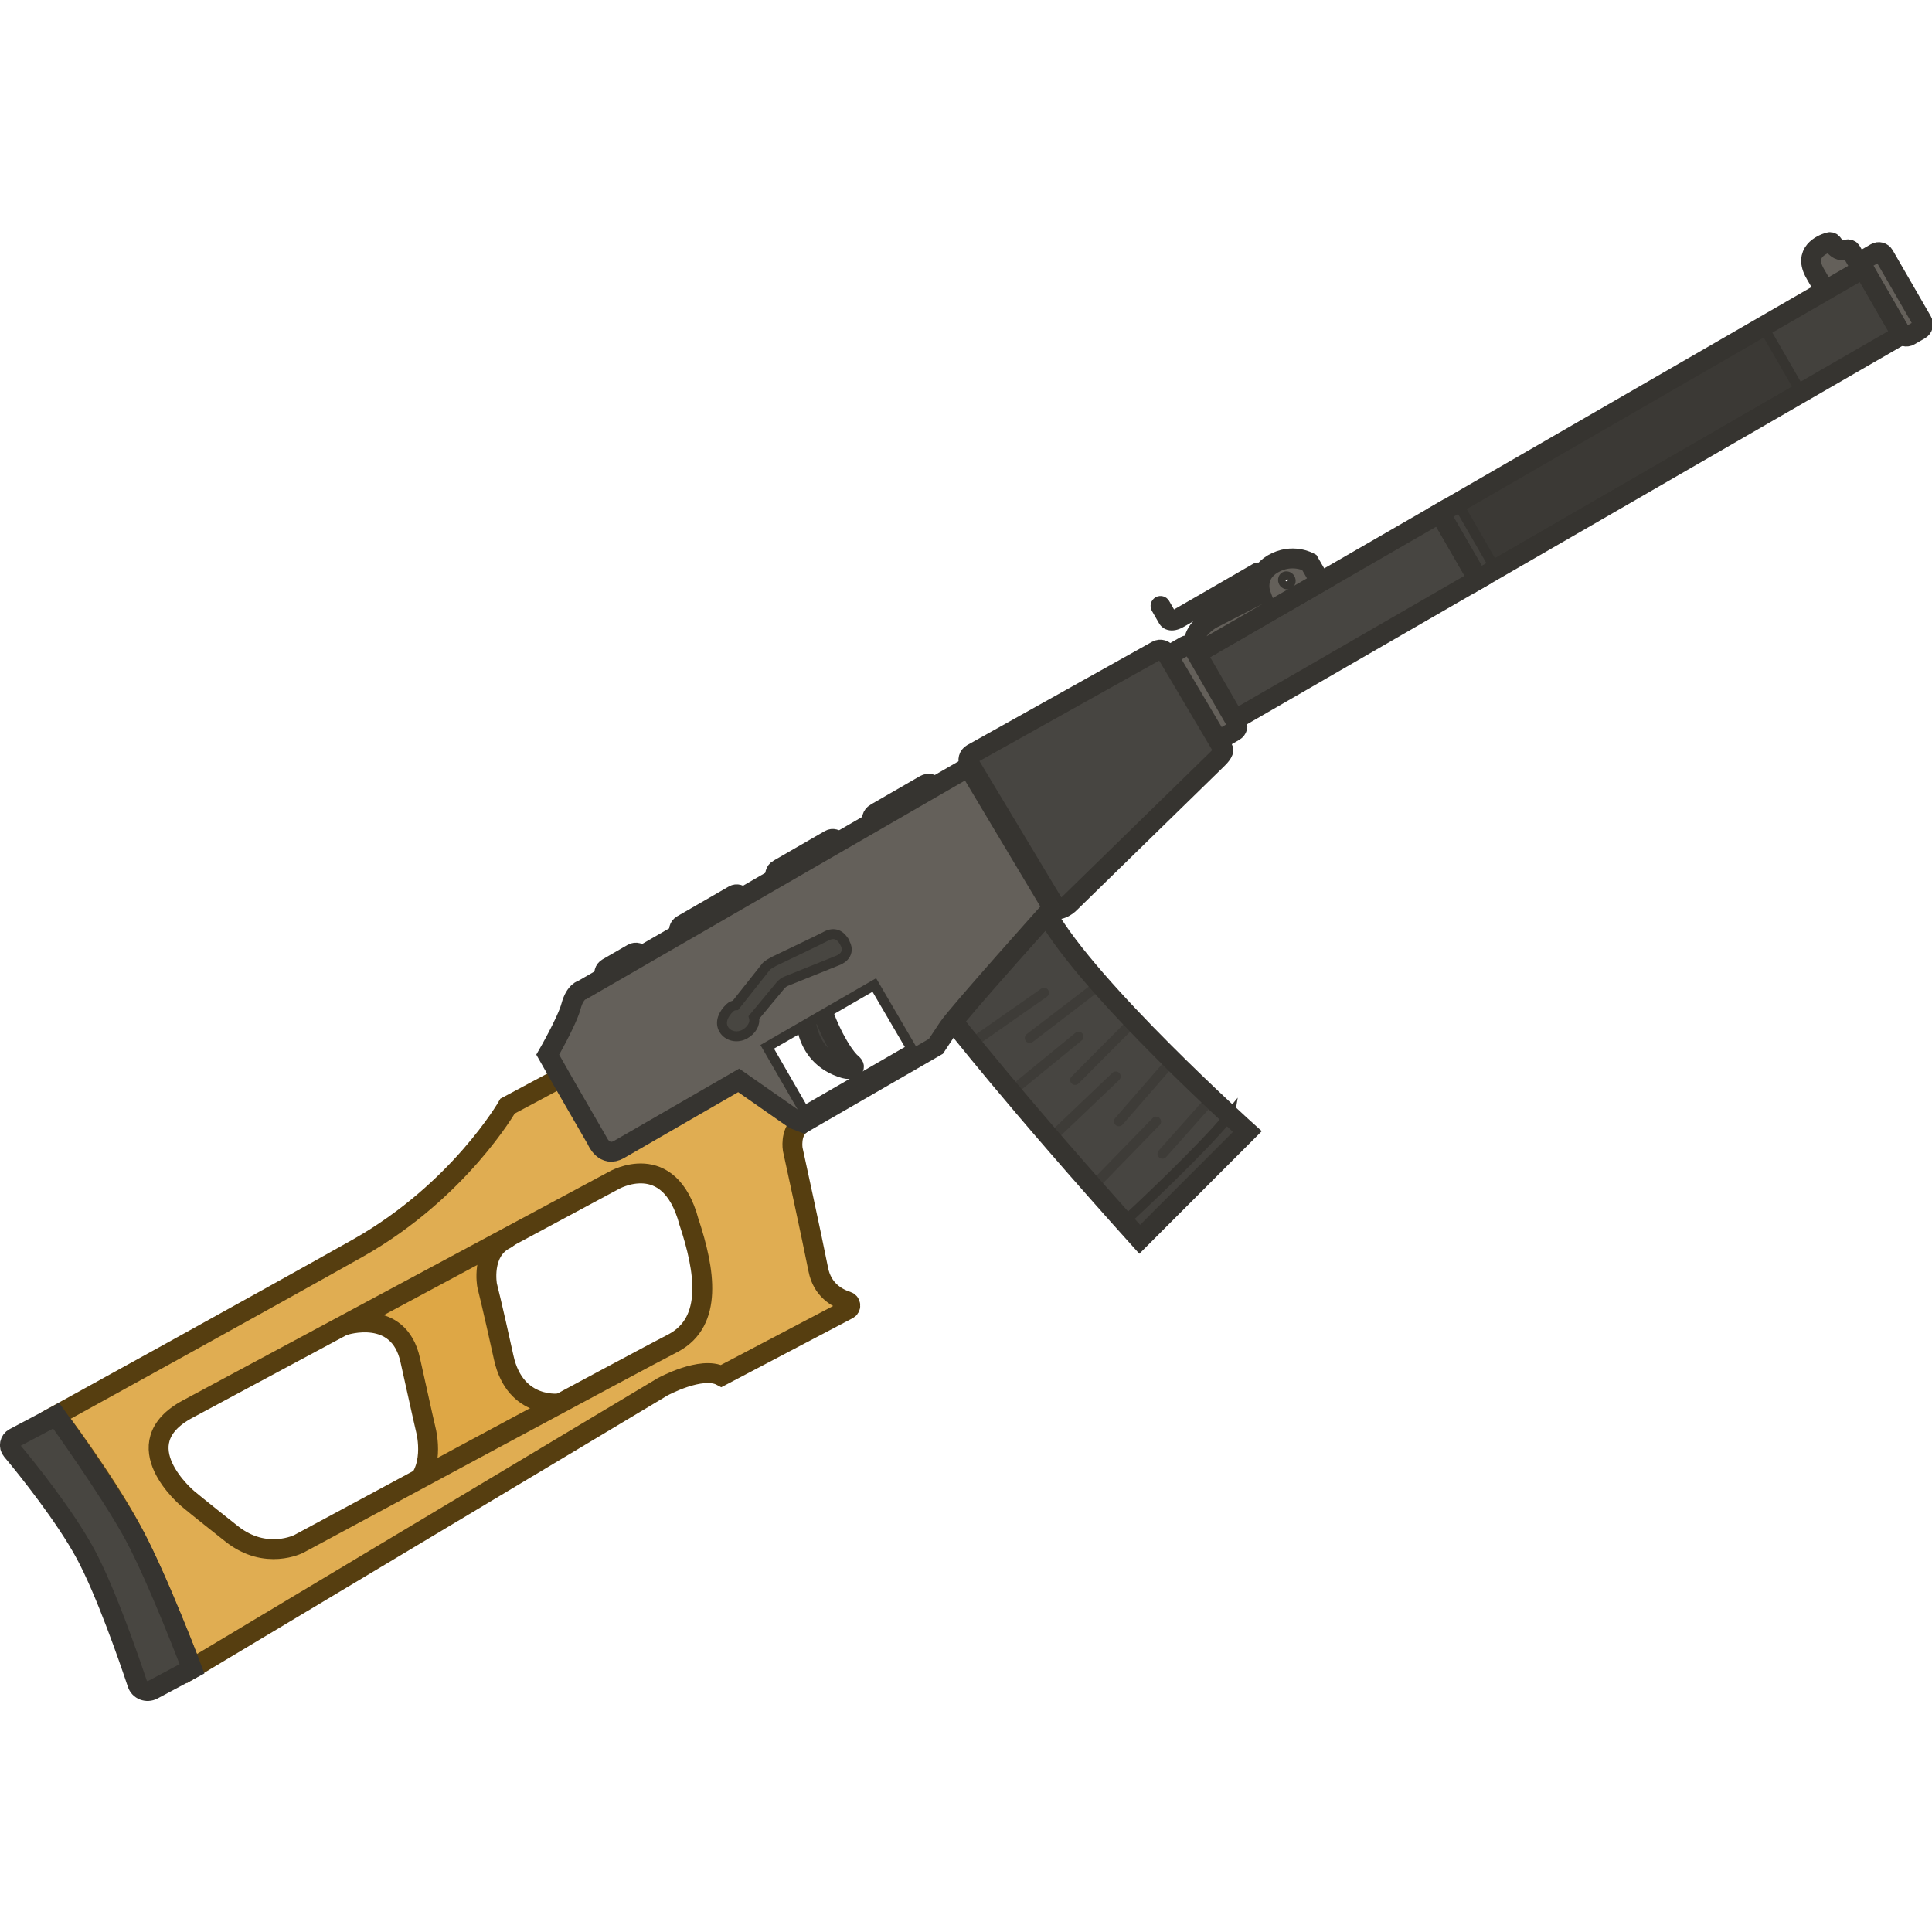 <?xml version="1.0" encoding="UTF-8" standalone="no"?>
<svg
   width="110"
   height="110"
   viewBox="0 0 110 110"
   fill="none"
   version="1.1"
   id="svg79"
   sodipodi:docname="vss.svg"
   inkscape:version="1.1.2 (0a00cf5339, 2022-02-04)"
   xmlns:inkscape="http://www.inkscape.org/namespaces/inkscape"
   xmlns:sodipodi="http://sodipodi.sourceforge.net/DTD/sodipodi-0.dtd"
   xmlns="http://www.w3.org/2000/svg"
   xmlns:svg="http://www.w3.org/2000/svg">
  <sodipodi:namedview
     id="namedview81"
     pagecolor="#505050"
     bordercolor="#ffffff"
     borderopacity="1"
     inkscape:pageshadow="0"
     inkscape:pageopacity="0"
     inkscape:pagecheckerboard="1"
     showgrid="false"
     inkscape:zoom="7.9181818"
     inkscape:cx="55.442021"
     inkscape:cy="54.936854"
     inkscape:window-width="2560"
     inkscape:window-height="1372"
     inkscape:window-x="0"
     inkscape:window-y="0"
     inkscape:window-maximized="1"
     inkscape:current-layer="svg79" />
  <g
     clip-path="url(#clip0_619_1201)"
     id="g72"
     transform="matrix(1.019,0,0,1.019,-1.118,0.471)">
    <path
       d="m 102.518,14.824 0.703,1.218 c 0.055,0.096 0.168,0.126 0.264,0.071 l 1.72,-0.993 c 0.095,-0.055 0.126,-0.168 0.071,-0.264 l -0.745,-1.29 c -0.049,-0.084 -0.15,-0.121 -0.24,-0.085 -0.174,0.085 -0.487,0.122 -0.799,-0.335 -0.041,-0.072 -0.135,-0.097 -0.202,-0.074 -0.407,0.123 -1.455,0.569 -0.772,1.752 z"
       fill="#64605a"
       stroke="#363430"
       stroke-width="1.111"
       stroke-miterlimit="3.994"
       stroke-linecap="round"
       id="path2" />
    <path
       d="M 83.685,31.91 81.547,28.207 105.22,14.539 l 2.138,3.703 z"
       fill="#43413d"
       id="path4" />
    <path
       d="m 81.548,28.206 -13.712,7.917 2.138,3.703 13.712,-7.917 z"
       fill="#474541"
       stroke="#363430"
       stroke-width="1.111"
       stroke-miterlimit="3.994"
       stroke-linecap="round"
       id="path6" />
    <path
       d="m 54.291,56.523 c 0,0 3.322,4.293 10.486,12.26 l 6.015,-6.021 c 0,0 -8.837,-7.941 -11.203,-12.149 z"
       fill="#474541"
       id="path8" />
    <path
       d="m 69.808,61.859 c -1.563,1.923 -5.333,5.431 -5.899,5.955 0.283,0.317 0.573,0.64 0.869,0.97 l 6.015,-6.021 c 0,0 -0.373,-0.335 -0.985,-0.903 z"
       fill="#43413d"
       stroke="#363430"
       stroke-width="0.556"
       stroke-miterlimit="3.994"
       stroke-linecap="round"
       id="path10" />
    <path
       d="m 59.59,55.229 c 0.125,-0.087 0.155,-0.259 0.068,-0.384 -0.087,-0.125 -0.259,-0.155 -0.384,-0.068 l -4.038,2.825 c -0.125,0.087 -0.155,0.259 -0.068,0.384 0.087,0.125 0.259,0.155 0.384,0.068 z"
       fill="#3e3c38"
       id="path12" />
    <path
       d="m 61.536,57.672 c 0.118,-0.096 0.135,-0.27 0.039,-0.388 -0.096,-0.118 -0.27,-0.135 -0.388,-0.039 l -3.775,3.087 c -0.118,0.097 -0.135,0.27 -0.039,0.388 0.096,0.118 0.27,0.135 0.388,0.039 z"
       fill="#3e3c38"
       id="path14" />
    <path
       d="m 63.63,59.881 c 0.11,-0.105 0.114,-0.28 0.009,-0.39 -0.105,-0.11 -0.28,-0.115 -0.39,-0.009 l -3.39,3.231 c -0.11,0.105 -0.114,0.28 -0.009,0.39 0.105,0.11 0.28,0.114 0.39,0.009 z"
       fill="#3e3c38"
       id="path16" />
    <path
       d="m 65.893,62.396 c 0.106,-0.109 0.104,-0.284 -0.005,-0.39 -0.109,-0.106 -0.284,-0.104 -0.39,0.005 l -3.108,3.196 c -0.106,0.109 -0.104,0.284 0.005,0.39 0.109,0.106 0.284,0.104 0.39,-0.005 z"
       fill="#3e3c38"
       id="path18" />
    <path
       d="m 68.957,61.146 c 0.101,-0.114 0.091,-0.288 -0.023,-0.389 -0.114,-0.101 -0.288,-0.091 -0.389,0.023 l -2.703,3.042 c -0.101,0.114 -0.091,0.288 0.023,0.389 0.114,0.101 0.288,0.091 0.389,-0.023 z"
       fill="#3e3c38"
       id="path20" />
    <path
       d="m 66.8,58.949 c 0.1,-0.115 0.088,-0.289 -0.027,-0.389 -0.115,-0.1 -0.289,-0.088 -0.389,0.027 l -2.977,3.423 c -0.1,0.115 -0.088,0.289 0.027,0.389 0.115,0.1 0.289,0.088 0.389,-0.027 z"
       fill="#3e3c38"
       id="path22" />
    <path
       d="m 64.638,56.783 c 0.107,-0.108 0.107,-0.283 -0.001,-0.39 -0.108,-0.107 -0.283,-0.107 -0.39,10e-4 l -3.275,3.292 c -0.107,0.108 -0.107,0.283 10e-4,0.39 0.108,0.107 0.283,0.107 0.39,-10e-4 z"
       fill="#3e3c38"
       id="path24" />
    <path
       d="m 62.7,54.77 c 0.121,-0.093 0.144,-0.266 0.051,-0.387 -0.092,-0.121 -0.266,-0.144 -0.387,-0.051 l -3.899,2.984 c -0.121,0.093 -0.144,0.266 -0.051,0.387 0.093,0.121 0.266,0.144 0.387,0.051 z"
       fill="#3e3c38"
       id="path26" />
    <path
       d="m 54.291,56.523 c 0,0 3.322,4.293 10.486,12.26 l 6.015,-6.021 c 0,0 -8.837,-7.941 -11.203,-12.149 z"
       stroke="#363430"
       stroke-width="1.111"
       stroke-miterlimit="3.994"
       stroke-linecap="round"
       id="path28" />
    <path
       d="m 72.225,31.039 c -1.075,0.621 -0.691,1.673 -0.691,1.673 l -2.775,1.427 c 0,0 -0.752,0.434 -0.924,1.075 l 0.393,0.681 6.653,-3.841 -0.634,-1.099 c 0,0 -0.947,-0.536 -2.022,0.084 z m 0.889,1.127 c -0.096,0.055 -0.234,0.008 -0.296,-0.1 -0.062,-0.107 -0.034,-0.251 0.062,-0.306 0.096,-0.055 0.234,-0.008 0.296,0.1 0.062,0.107 0.046,0.244 -0.062,0.306 z"
       fill="#64605a"
       id="path30" />
    <path
       d="m 99.608,17.78 -17.08,9.861 2,3.464 17.08,-9.861 z"
       fill="#3b3935"
       stroke="#363430"
       stroke-width="0.556"
       stroke-miterlimit="3.994"
       stroke-linecap="round"
       id="path32" />
    <path
       d="m 71.535,32.712 c 0,0 -0.384,-1.052 0.691,-1.673 1.075,-0.621 2.022,-0.084 2.022,-0.084 l 0.634,1.099 -6.653,3.841 -0.393,-0.681 c 0.172,-0.64 0.924,-1.075 0.924,-1.075 z"
       stroke="#363430"
       stroke-width="1.111"
       stroke-miterlimit="3.994"
       stroke-linecap="round"
       id="path34" />
    <path
       d="m 73.115,32.167 c -0.096,0.055 -0.234,0.008 -0.296,-0.1 -0.062,-0.107 -0.034,-0.251 0.062,-0.306 0.096,-0.055 0.234,-0.008 0.296,0.1 0.062,0.107 0.046,0.244 -0.062,0.306 z"
       stroke="#363430"
       stroke-width="0.556"
       stroke-miterlimit="3.994"
       stroke-linecap="round"
       id="path36" />
    <path
       d="m 66.18,33.256 c -0.076,-0.132 -0.245,-0.177 -0.377,-0.101 -0.132,0.076 -0.177,0.245 -0.101,0.377 l 0.414,0.717 c 0.018,0.031 0.061,0.08 0.085,0.102 0.049,0.043 0.118,0.087 0.211,0.112 0.19,0.051 0.421,0.01 0.696,-0.149 l 4.419,-2.551 c 0.132,-0.076 0.177,-0.245 0.101,-0.377 -0.076,-0.132 -0.245,-0.177 -0.377,-0.101 l -4.419,2.551 c -0.1,0.058 -0.171,0.082 -0.215,0.091 -0.022,0.005 -0.038,0.005 -0.048,0.005 z"
       fill="#403e3a"
       stroke="#363430"
       stroke-width="0.56"
       stroke-miterlimit="3.994"
       stroke-linecap="round"
       id="path38" />
    <path
       d="m 105.313,14.008 0.585,-0.338 c 0.167,-0.097 0.375,-0.041 0.471,0.126 l 2.131,3.691 c 0.097,0.167 0.041,0.374 -0.126,0.471 l -0.585,0.338 c -0.168,0.097 -0.375,0.041 -0.471,-0.126 l -2.131,-3.691 c -0.109,-0.16 -0.041,-0.374 0.126,-0.471 z"
       fill="#64605a"
       stroke="#363430"
       stroke-width="1.111"
       stroke-miterlimit="3.994"
       stroke-linecap="round"
       id="path40" />
    <path
       d="m 66.608,36.037 0.705,-0.407 c 0.167,-0.097 0.374,-0.041 0.471,0.126 l 2.407,4.168 c 0.097,0.167 0.041,0.374 -0.126,0.471 l -0.705,0.407 c -0.167,0.097 -0.374,0.041 -0.471,-0.126 l -2.407,-4.168 c -0.108,-0.16 -0.041,-0.374 0.126,-0.471 z"
       fill="#64605a"
       stroke="#363430"
       stroke-width="1.111"
       stroke-miterlimit="3.994"
       stroke-linecap="round"
       id="path42" />
    <path
       d="m 35.037,53.625 1.409,-0.814 c 0.167,-0.097 0.393,-0.036 0.49,0.131 l 0.814,1.409 c 0.097,0.167 0.036,0.393 -0.131,0.49 l -1.409,0.814 c -0.167,0.097 -0.393,0.036 -0.49,-0.131 l -0.814,-1.409 c -0.103,-0.179 -0.036,-0.393 0.131,-0.49 z"
       fill="#403e3a"
       stroke="#363430"
       stroke-width="1.111"
       stroke-miterlimit="3.994"
       stroke-linecap="round"
       id="path44" />
    <path
       d="M 39.207,51.219 42.098,49.55 c 0.155,-0.09 0.362,-0.034 0.452,0.121 l 1.669,2.89 c 0.09,0.155 0.034,0.362 -0.121,0.452 l -2.89,1.669 c -0.155,0.09 -0.362,0.034 -0.452,-0.121 L 39.086,51.671 c -0.102,-0.148 -0.046,-0.356 0.121,-0.452 z"
       fill="#403e3a"
       stroke="#363430"
       stroke-width="1.111"
       stroke-miterlimit="3.994"
       stroke-linecap="round"
       id="path46" />
    <path
       d="m 44.582,48.116 2.879,-1.662 c 0.155,-0.09 0.362,-0.034 0.452,0.121 l 1.662,2.878 c 0.09,0.155 0.034,0.363 -0.121,0.452 l -2.878,1.662 C 46.42,51.658 46.213,51.602 46.123,51.447 l -1.662,-2.879 c -0.102,-0.148 -0.046,-0.356 0.121,-0.452 z"
       fill="#403e3a"
       stroke="#363430"
       stroke-width="1.111"
       stroke-miterlimit="3.994"
       stroke-linecap="round"
       id="path48" />
    <path
       d="m 50.017,44.978 2.759,-1.593 c 0.191,-0.11 0.448,-0.052 0.565,0.151 l 1.593,2.759 c 0.11,0.191 0.052,0.448 -0.151,0.565 l -2.759,1.593 C 51.832,48.564 51.575,48.505 51.458,48.302 l -1.593,-2.759 c -0.117,-0.203 -0.04,-0.455 0.151,-0.565 z"
       fill="#403e3a"
       stroke="#363430"
       stroke-width="1.111"
       stroke-miterlimit="3.994"
       stroke-linecap="round"
       id="path50" />
    <path
       d="m 20.348,73.588 c 0,0 3.023,-0.997 3.67,1.942 0.646,2.939 0.887,3.963 0.887,3.963 0,0 0.588,2.288 -0.935,3.263 -1.523,0.975 -0.63,1.75 -0.63,1.75 L 34.389,78.269 32.436,77.948 c 0,0 -2.547,0.388 -3.193,-2.552 -0.646,-2.939 -0.928,-4.035 -0.928,-4.035 0,0 -0.352,-1.851 0.989,-2.562 1.341,-0.711 -4.425,0.803 -4.425,0.803 z"
       fill="#dea745"
       stroke="#563e10"
       stroke-width="1.111"
       stroke-miterlimit="3.994"
       stroke-linecap="round"
       id="path52" />
    <path
       d="m 41.14,55.231 -8.689,4.507 -2.993,1.601 c 0,0 -2.701,4.728 -8.342,7.922 -5.648,3.181 -16.887,9.368 -16.887,9.368 0,0 2.691,3.558 4.194,6.354 1.502,2.795 3.396,7.786 3.396,7.786 L 38.117,77.026 c 0,0 2.178,-1.194 3.282,-0.605 l 7.074,-3.718 c 0.198,-0.098 0.174,-0.387 -0.04,-0.455 C 47.847,72.061 47.041,71.603 46.819,70.474 46.455,68.629 45.39,63.75 45.39,63.75 c 0,0 -0.146,-0.887 0.389,-1.339 z m -1.55,12.569 c 0.92,2.771 1.335,5.559 -0.83,6.754 -1.895,0.967 -20.964,11.244 -20.964,11.244 0,0 -1.84,0.951 -3.74,-0.548 -1.9,-1.499 -2.46,-1.972 -2.46,-1.972 0,0 -3.668,-3.042 -0.022,-5.004 L 35.392,65.493 c 0,0 3.087,-1.798 4.198,2.306 z"
       fill="#e0ad52"
       stroke="#563e10"
       stroke-width="1.111"
       stroke-miterlimit="3.994"
       stroke-linecap="round"
       id="path54" />
    <path
       d="m 4.236,78.641 c 0,0 3.033,4.205 4.368,6.683 1.335,2.478 3.222,7.456 3.222,7.456 L 9.635,93.949 C 9.305,94.124 8.882,93.97 8.768,93.606 8.263,92.098 6.993,88.436 5.873,86.359 4.754,84.282 2.616,81.599 1.757,80.581 1.565,80.358 1.637,80.014 1.895,79.881 Z"
       fill="#484641"
       stroke="#363430"
       stroke-width="1.111"
       stroke-miterlimit="3.994"
       stroke-linecap="round"
       id="path56" />
    <path
       d="m 46.115,55.829 c 0,0 -0.341,2.675 2.182,3.409 0.3,0.087 0.725,-0.003 0.394,-0.279 -0.684,-0.571 -1.737,-2.76 -1.759,-3.603 z"
       fill="#43413d"
       stroke="#363430"
       stroke-width="1.111"
       stroke-miterlimit="3.994"
       stroke-linecap="round"
       id="path58" />
    <path
       fill-rule="evenodd"
       clip-rule="evenodd"
       d="M 34.456,63.263 32.635,60.11 31.702,58.467 c 0,0 1.075,-1.863 1.302,-2.71 0.227,-0.848 0.649,-0.916 0.649,-0.916 l 21.559,-12.447 4.698,7.862 c 0,0 -5.328,5.943 -5.838,6.715 l -0.68,1.029 -7.398,4.271 -0.52,-0.201 -3.103,-2.167 -6.677,3.855 c -0.836,0.483 -1.241,-0.494 -1.241,-0.494 z m 11.576,-1.659 6.005,-3.467 -2.086,-3.565 -5.984,3.455 z"
       fill="#64605a"
       id="path60" />
    <path
       fill-rule="evenodd"
       clip-rule="evenodd"
       d="M 34.456,63.263 32.635,60.11 31.702,58.467 c 0,0 1.075,-1.863 1.302,-2.71 0.227,-0.848 0.649,-0.916 0.649,-0.916 l 21.559,-12.447 4.698,7.862 c 0,0 -5.328,5.943 -5.838,6.715 l -0.68,1.029 -7.398,4.271 -0.52,-0.201 -3.103,-2.167 -6.677,3.855 c -0.836,0.483 -1.241,-0.494 -1.241,-0.494 z"
       stroke="#363430"
       stroke-width="1.111"
       stroke-miterlimit="3.994"
       stroke-linecap="round"
       id="path62" />
    <path
       fill-rule="evenodd"
       clip-rule="evenodd"
       d="m 46.03,61.605 6.005,-3.467 -2.086,-3.565 -5.984,3.455 z"
       stroke="#363430"
       stroke-width="0.556"
       stroke-miterlimit="3.994"
       stroke-linecap="round"
       id="path64" />
    <path
       d="m 55.259,42.204 4.839,8.051 c 0.131,0.227 0.595,-0.073 0.775,-0.257 l 8.218,-8.025 c 0.123,-0.119 0.426,-0.421 0.348,-0.583 L 66.277,36.049 C 66.179,35.851 65.927,35.774 65.736,35.884 L 55.405,41.657 c -0.191,0.11 -0.257,0.355 -0.146,0.546 z"
       fill="#474541"
       stroke="#363430"
       stroke-width="1.111"
       stroke-miterlimit="3.994"
       stroke-linecap="round"
       id="path66" />
    <path
       d="m 48.319,52.249 c 0.343,0.692 -0.406,0.951 -0.406,0.951 L 45.004,54.37 c -0.102,0.043 -0.179,0.103 -0.261,0.182 l -1.521,1.834 c 0.096,0.359 -0.142,0.719 -0.5,0.926 -0.43,0.248 -0.963,0.126 -1.19,-0.268 -0.228,-0.394 -0.017,-0.855 0.345,-1.196 0.092,-0.087 0.193,-0.134 0.316,-0.142 l 1.73,-2.183 c 0.082,-0.079 0.333,-0.228 0.433,-0.276 0.547,-0.264 2.499,-1.188 2.888,-1.397 0.461,-0.25 0.829,-0.098 1.074,0.399 z"
       fill="#484641"
       stroke="#363430"
       stroke-width="0.556"
       stroke-miterlimit="3.994"
       stroke-linecap="round"
       id="path68" />
    <path
       d="M 83.685,31.91 81.547,28.207 105.22,14.539 l 2.138,3.703 z"
       stroke="#363430"
       stroke-width="1.111"
       stroke-miterlimit="3.994"
       id="path70" />
  </g>
  <defs
     id="defs77">
    <clipPath
       id="clip0_619_1201">
      <rect
         width="110"
         height="110"
         fill="#ffffff"
         transform="translate(0.018)"
         id="rect74"
         x="0"
         y="0" />
    </clipPath>
  </defs>
</svg>
